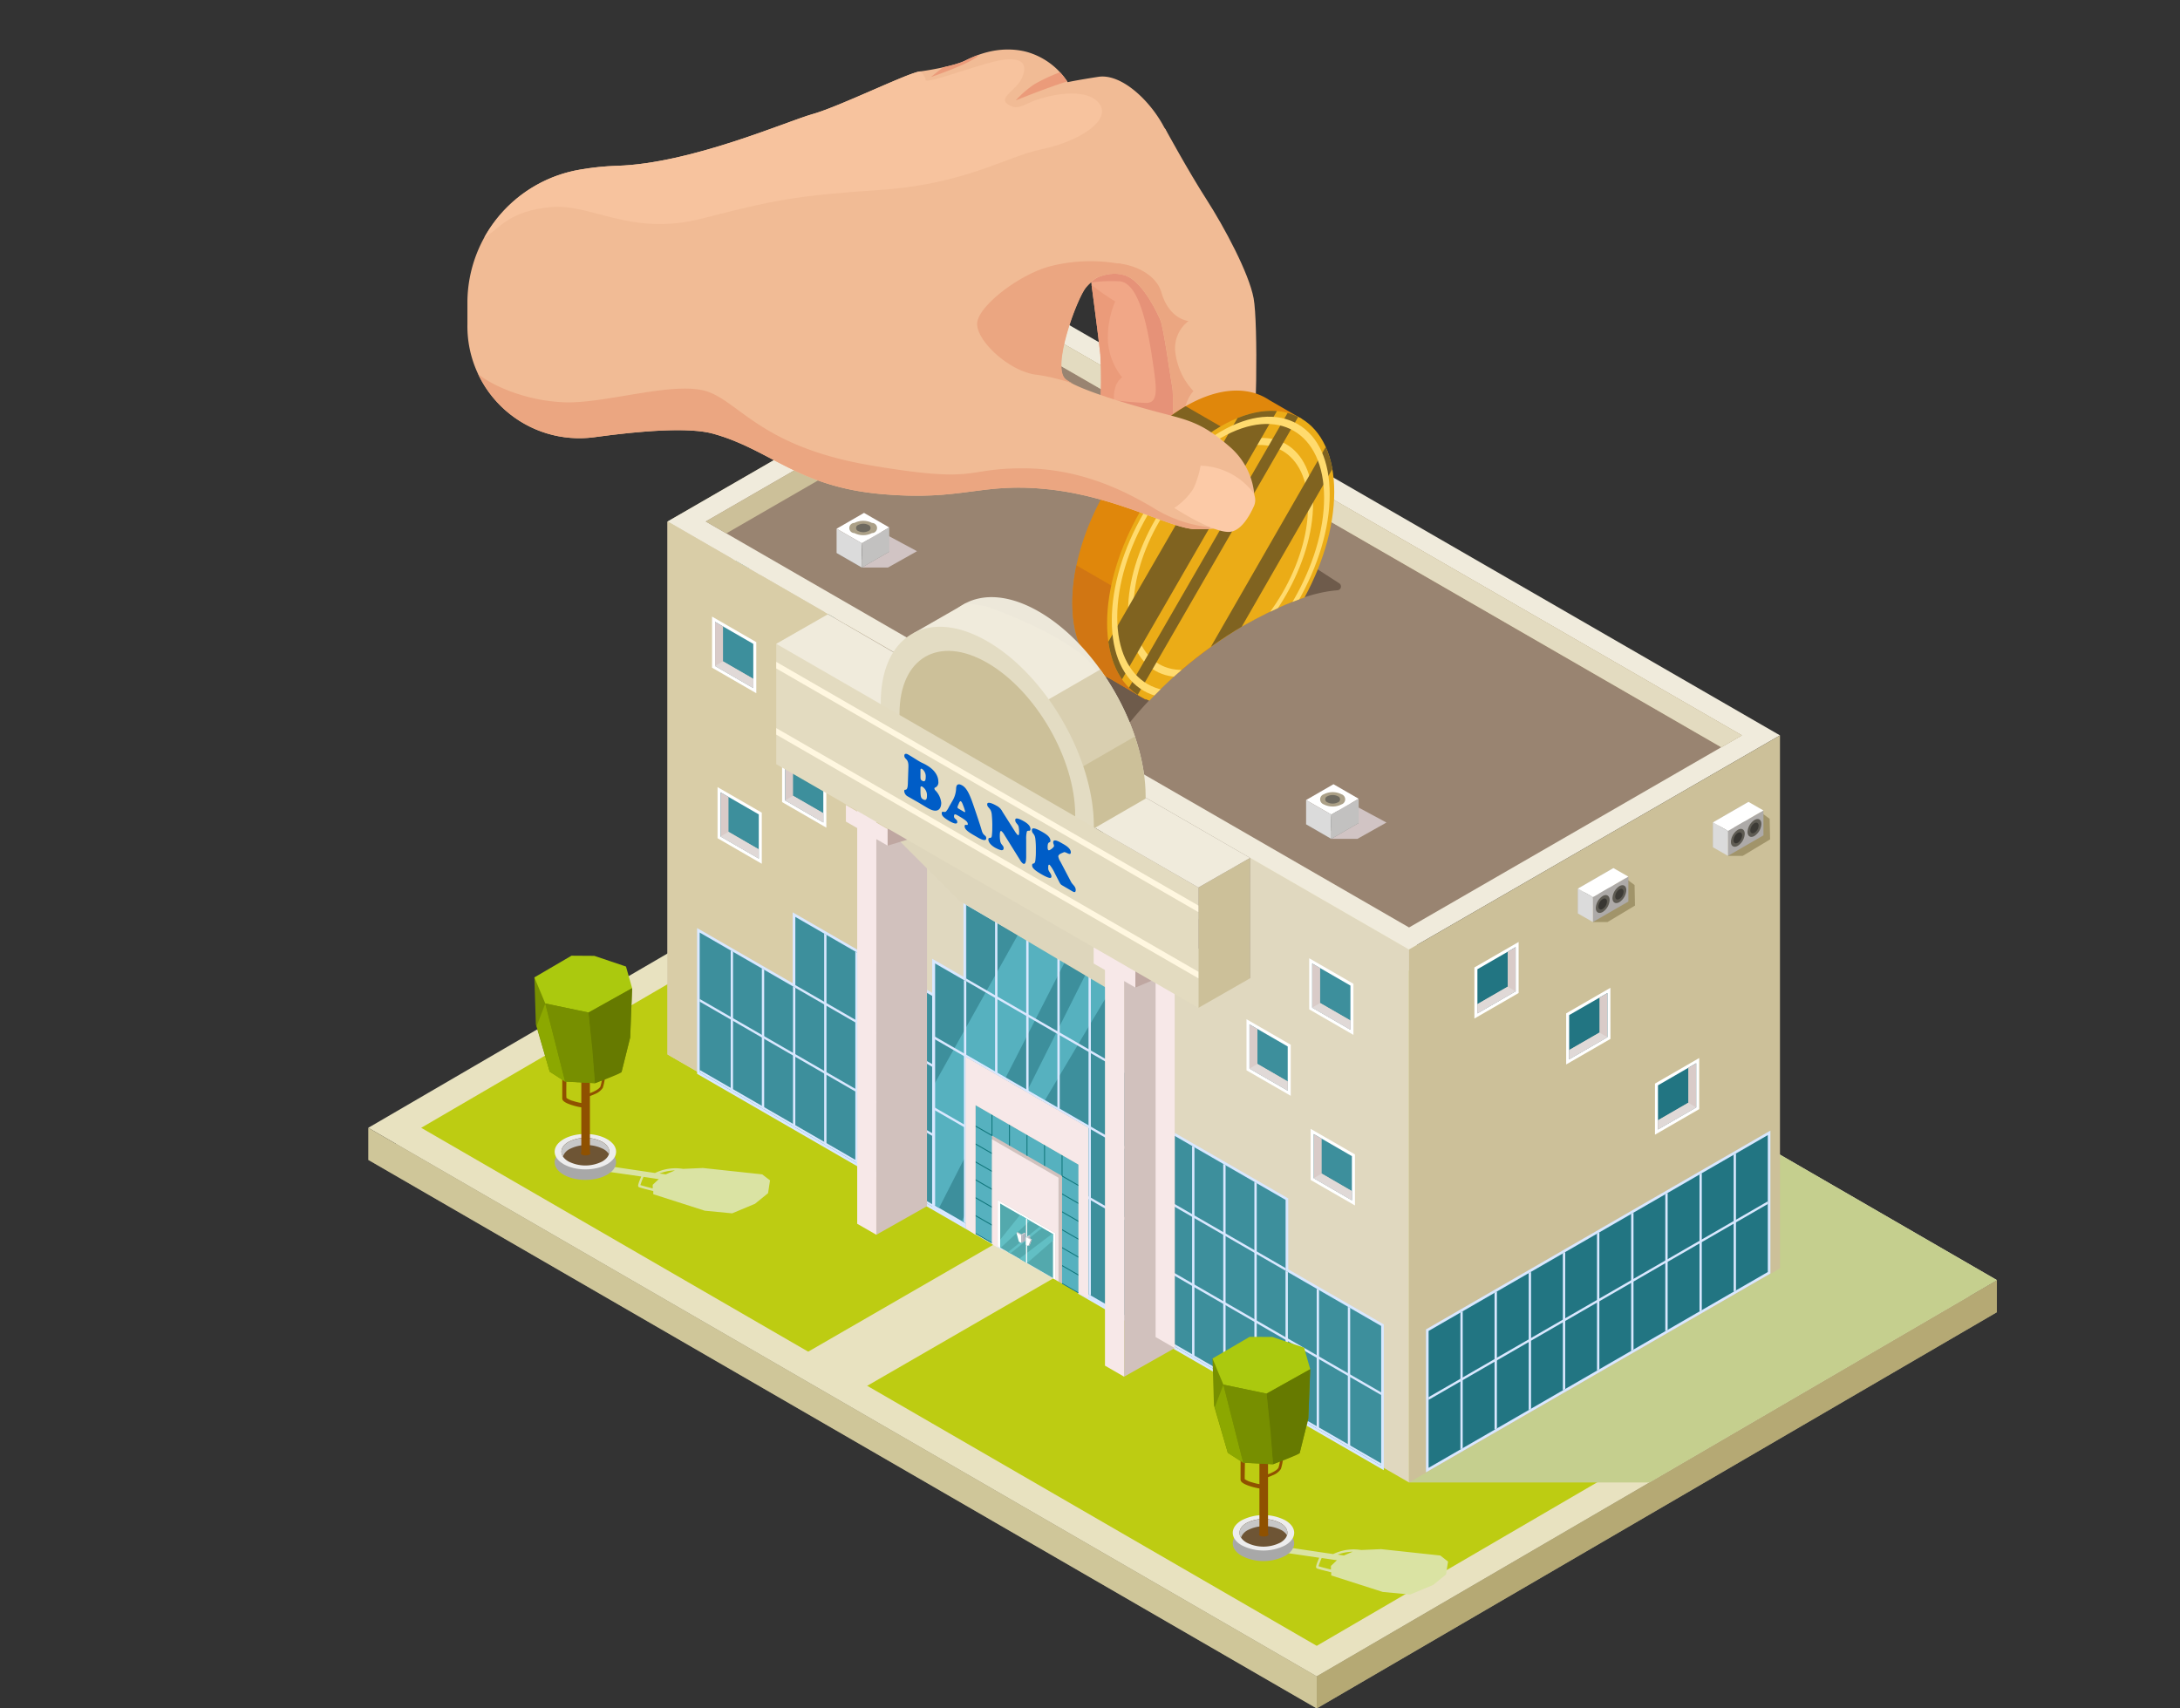 <svg xmlns="http://www.w3.org/2000/svg" xmlns:xlink="http://www.w3.org/1999/xlink" viewBox="0 0 428.34 335.73"><rect x="0" y="0" width="428.34" height="335.73" fill="#333333" stroke="none"/><defs><style>.cls-1{fill:#227582;}.cls-2{fill:#3d8f9c;}.cls-3{fill:none;}.cls-4{fill:#f1a787;}.cls-5{fill:#f1bb95;}.cls-6{fill:#e0870b;}.cls-7{fill:#c4c7c3;}.cls-8{fill:#53a9ad;}.cls-9{isolation:isolate;}.cls-10{fill:#94907a;}.cls-11{fill:#e8e2c0;}.cls-12{fill:#bdcc12;}.cls-13{fill:#cfc699;}.cls-14{fill:#b5a974;}.cls-15{fill:#dae3a3;}.cls-15,.cls-75,.cls-77,.cls-82{mix-blend-mode:multiply;}.cls-16{fill:#a8a8a8;}.cls-17{fill:#ededed;}.cls-18{fill:#6e5535;}.cls-19{fill:#c7c7c7;}.cls-20{fill:#8f5100;}.cls-21{fill:#778f00;}.cls-22{fill:#abc90e;}.cls-23{fill:#667a00;}.cls-24{fill:#8ca800;}.cls-25{fill:#ccc099;}.cls-26{fill:#d9e8ff;}.cls-27{clip-path:url(#clip-path);}.cls-28{fill:#3b6097;}.cls-29{fill:#fff;}.cls-30{fill:#d9cbc8;}.cls-31{fill:#e0d9d7;}.cls-32{fill:#e0d8bf;}.cls-33{fill:#f0ebdc;}.cls-34{fill:#998471;}.cls-35{clip-path:url(#clip-path-2);}.cls-36{fill:#d9cda7;}.cls-37{clip-path:url(#clip-path-3);}.cls-38{clip-path:url(#clip-path-4);}.cls-39{clip-path:url(#clip-path-5);}.cls-40{fill:#56b1bf;}.cls-41{clip-path:url(#clip-path-6);}.cls-42{fill:#e3dbc0;}.cls-43{fill:#6e5b4b;}.cls-44{clip-path:url(#clip-path-7);}.cls-45{fill:#eb9b7a;}.cls-46{fill:#e69278;}.cls-47{clip-path:url(#clip-path-8);}.cls-48{fill:#e89a78;}.cls-49{clip-path:url(#clip-path-9);}.cls-50{fill:#eba681;}.cls-51{clip-path:url(#clip-path-10);}.cls-52{clip-path:url(#clip-path-11);}.cls-53,.cls-59{fill:#806320;}.cls-53,.cls-58{mix-blend-mode:screen;}.cls-54{fill:#d17613;}.cls-55{fill:#ebac17;}.cls-56{fill:#ffdb6e;}.cls-57{clip-path:url(#clip-path-12);}.cls-60{fill:#fccaa7;}.cls-61{clip-path:url(#clip-path-13);}.cls-62{clip-path:url(#clip-path-14);}.cls-63{clip-path:url(#clip-path-15);}.cls-64{fill:#f7c39e;}.cls-65{fill:#ede8da;}.cls-66{fill:#736c6c;}.cls-67{fill:#9f9595;}.cls-68{fill:#b3adad;}.cls-69{fill:#c2b6b6;}.cls-70{fill:#d1c1bd;}.cls-71{fill:#f7e8e8;}.cls-72{clip-path:url(#clip-path-16);}.cls-73{fill:#d9cfb0;}.cls-74{fill:#e3dcc3;}.cls-75{fill:#ded6bc;}.cls-76{clip-path:url(#clip-path-17);}.cls-77{fill:#c5cf8e;}.cls-78{fill:#bfa7a1;}.cls-79{fill:#005dc7;}.cls-80{fill:#fff7e0;}.cls-81{clip-path:url(#clip-path-18);}.cls-82{fill:#d1c4c4;}.cls-83{fill:#8a8680;}.cls-84{fill:#524f48;}.cls-85{fill:#312f2b;}.cls-86{fill:#aba087;}.cls-87{fill:#6e6a60;}.cls-88{fill:#dbdbdb;}.cls-89{fill:#c2c1c0;}.cls-90{fill:#a1946a;}.cls-91{fill:#bab5ad;}.cls-92{fill:#827d72;}.cls-93{fill:#5c5851;}.cls-94{fill:#615d55;}.cls-95{fill:#adaaa8;}.cls-96{fill:#5e5b53;}.cls-97{fill:#383632;}.cls-98{fill:#3d3b36;}.cls-99{clip-path:url(#clip-path-19);}.cls-100{clip-path:url(#clip-path-20);}.cls-101{fill:#0f757a;}.cls-102{clip-path:url(#clip-path-21);}.cls-103{fill:#62bfc4;}.cls-104{fill:#d0d1d4;}.cls-105{fill:#b0b3bd;}</style><clipPath id="clip-path"><polygon class="cls-1" points="201.68 165.86 135.02 204.34 135.02 177.44 201.68 138.96 201.68 165.86"/></clipPath><clipPath id="clip-path-2"><polygon class="cls-3" points="276.86 291.33 131.18 207.23 131.18 102.48 276.86 186.59 276.86 291.33"/></clipPath><clipPath id="clip-path-3"><polygon class="cls-2" points="156.26 180.18 156.26 194.1 137.48 183.26 137.48 210.72 156.26 221.56 169.06 228.96 196.54 244.82 196.54 203.43 156.26 180.18"/></clipPath><clipPath id="clip-path-4"><polygon class="cls-2" points="252.61 235.8 252.61 249.73 271.38 260.57 271.38 288.03 252.61 277.19 239.81 269.8 212.33 253.94 212.33 212.55 252.61 235.8"/></clipPath><clipPath id="clip-path-5"><polygon class="cls-2" points="219.75 210.13 219.75 179.19 189.82 161.91 189.82 192.85 183.67 189.3 183.67 236.89 225.91 261.27 225.91 213.69 219.75 210.13"/></clipPath><clipPath id="clip-path-6"><polygon class="cls-3" points="219.75 210.13 219.75 179.19 189.82 161.91 189.82 192.85 183.67 189.3 183.67 236.89 225.91 261.27 225.91 213.69 219.75 210.13"/></clipPath><clipPath id="clip-path-7"><path class="cls-4" d="M214.2,53.93s1.57,11.66,2,15.75a88.61,88.61,0,0,1-.08,11.11s1.9,6.36,7.88,6.86,8.58-2.7,9.08-7.79S231,55.32,228,52.13s-9.87-4.69-9.87-4.69Z"/></clipPath><clipPath id="clip-path-8"><path class="cls-5" d="M228.16,24.6l.82.75s4.47,8.22,8.06,13.81,8.38,14.57,9.28,19.46.6,27.53-.5,31.62-10.17,8.88-13.17,5.29-1.89-17.16-2.29-19.26-1.7-11.87-2.4-13.46-3.19-6.79-6.18-8.38-7.24.13-8.13,1.53-5.14-14.2-1.75-21.69S228.16,24.6,228.16,24.6Z"/></clipPath><clipPath id="clip-path-9"><path class="cls-3" d="M228.16,24.6l.82.75s4.47,8.22,8.06,13.81,8.38,14.57,9.28,19.46.6,27.53-.5,31.62-10.17,8.88-13.17,5.29-1.89-17.16-2.29-19.26-1.7-11.87-2.4-13.46-3.19-6.79-6.18-8.38-7.24.13-8.13,1.53-5.14-14.2-1.75-21.69S228.16,24.6,228.16,24.6Z"/></clipPath><clipPath id="clip-path-10"><path class="cls-3" d="M238.79,62.67c-25.9,1.63-39.21,29.64-34.07,52.05,2.58,11.29,4,16,9.1,17.74,0,0-.8,2.76,1.56,1.4-1.13,1.22.59.88-.49,2.17-.78.94-1.56,1.91-2.32,2.87a1.57,1.57,0,0,0,.45,2.32l6.2,3.58a.56.56,0,0,0,.7-.14c.7-.89,1.41-1.77,2.13-2.63a82.49,82.49,0,0,1,22.15-19c6.45-3.64,13.07-6.6,18.69-7a.75.75,0,0,0,.35-1.37l-3.86-2.53,2.12,1.39,4.06.2c3.53-5.11,6.43-10.39,7.08-14.19C274.27,90,264.7,61,238.79,62.67Zm-11.58,60.94.09-.08Zm-3.93,3.51,0,0Zm15.07-11.48-.21.12Zm-1.42.86-.23.14Zm-1.46.93-.11.07Zm-1.33.89-.11.08Zm-1.36,1-.18.13Zm-1.42,1-.12.09Zm-2.7,2.1-.1.08Zm13.36-8.8c-.8.41-1.6.84-2.41,1.3.81-.46,1.61-.89,2.41-1.3l1.61-.79Zm12.25-4.22a4.51,4.51,0,0,1,.95.22A4.51,4.51,0,0,0,254.27,109.39Z"/></clipPath><clipPath id="clip-path-11"><path class="cls-6" d="M255.85,82.35l-6.5-3.76c-4.08-2.71-9.89-2.51-16.34,1.21-12.32,7.12-22.31,24.42-22.31,38.65,0,7.53,2.79,12.68,7.24,14.82l7.15,4.2,1.76-3.57a23.7,23.7,0,0,0,6.16-2.56c12.33-7.12,22.32-24.42,22.32-38.65a21.28,21.28,0,0,0-1.8-9.12Z"/></clipPath><clipPath id="clip-path-12"><path class="cls-3" d="M262.16,96.66c0,14.24-10,31.54-22.31,38.66s-22.32,1.34-22.32-12.89,10-31.53,22.32-38.65S262.16,82.43,262.16,96.66Z"/></clipPath><clipPath id="clip-path-13"><path class="cls-3" d="M246.45,97.15a14.07,14.07,0,0,0-5.09-9.58c-5-4.34-7.78-5-13-6.36s-15.93-4.41-18.93-6.58,2.1-15.86,3.89-18.11,8.43-6,8.43-6,9.87-19.75,7.18-25.14-8.5-11-13.14-10.28-6,1.05-6,1.05a14.11,14.11,0,0,0-8.23-6c-5.54-1.35-10.18.9-12,1.8s-6.44,1.79-8.83,2.09S165,20.91,159.73,22.4s-23.95,9.73-38.46,10.18a66.28,66.28,0,0,0-17.61,3.3A16.84,16.84,0,0,0,91.93,51.73l-.46,38.72s37.43-8.34,48.65-5.2,16.46,10.33,32.78,11.82,19.6-2.39,33.22-.89S230.21,104,235,104,246.07,103.81,246.45,97.15Z"/></clipPath><clipPath id="clip-path-14"><path class="cls-3" d="M91.79,63.8a22,22,0,0,0,25,22.11c9.27-1.27,18.64-2,23.36-.66,11.23,3.14,16.46,10.33,32.78,11.82s19.6-2.39,33.22-.89S230.21,104,235,104s11.07-.15,11.45-6.81A12.79,12.79,0,0,0,244.91,92a5.12,5.12,0,0,0,.91-1.76c1.1-4.09,1.4-26.74.5-31.62S240.63,44.75,237,39.16,229,25.35,229,25.35c-2.69-5.39-8.5-11-13.14-10.28s-6,1.05-6,1.05a14.11,14.11,0,0,0-8.23-6c-5.54-1.35-10.18.9-12,1.8s-6.44,1.79-8.83,2.09S165,20.91,159.73,22.4s-23.95,9.73-38.46,10.18a52.76,52.76,0,0,0-7.35.76A26.57,26.57,0,0,0,91.84,59.22Zm121.58-7.28a13.14,13.14,0,0,1,2.16-2,7.33,7.33,0,0,1,6.25-.14c3,1.59,5.49,6.78,6.18,8.38s2,11.37,2.4,13.46c.14.74.1,2.87.11,5.48l-2.06-.54c-5.16-1.35-15.93-4.41-18.93-6.58S211.58,58.77,213.37,56.52Z"/></clipPath><clipPath id="clip-path-15"><path class="cls-3" d="M246.45,97.15a14.07,14.07,0,0,0-5.09-9.58c-5-4.34-7.78-5-13-6.36s-15.93-4.41-18.93-6.58,2.1-15.86,3.89-18.11,8.43-6,8.43-6,9.87-19.75,7.18-25.14-8.5-11-13.14-10.28-6,1.05-6,1.05a14.11,14.11,0,0,0-8.23-6c-5.54-1.35-10.18.9-12,1.8s-6.44,1.79-8.83,2.09S165,20.91,159.73,22.4s-23.95,9.73-38.46,10.18a52.76,52.76,0,0,0-7.35.76A26.57,26.57,0,0,0,91.84,59.22l0,4.58a22,22,0,0,0,25,22.11c9.27-1.27,18.64-2,23.36-.66,11.23,3.14,16.46,10.33,32.78,11.82s19.6-2.39,33.22-.89S230.21,104,235,104,246.07,103.81,246.45,97.15Z"/></clipPath><clipPath id="clip-path-16"><path class="cls-3" d="M204.15,120.2c-6-3.46-11.41-3.65-15.23-1.18l-9.43,5.41,4,4.29a25.22,25.22,0,0,0-.25,3.57V145.6a52.8,52.8,0,0,1,9.34,5.63c10.58,7.46,21.46,14.44,32.52,21.15V156.45C225.08,143.13,215.69,126.87,204.15,120.2Z"/></clipPath><clipPath id="clip-path-17"><polygon class="cls-3" points="258.72 329.43 72.36 221.63 206.01 143.76 392.36 251.56 258.72 329.43"/></clipPath><clipPath id="clip-path-18"><polygon class="cls-1" points="347.35 249.97 280.7 288.45 280.7 261.55 347.35 223.06 347.35 249.97"/></clipPath><clipPath id="clip-path-19"><polygon class="cls-7" points="213.84 255.2 189.77 241.31 189.77 207.71 213.84 221.6 213.84 255.2"/></clipPath><clipPath id="clip-path-20"><path class="cls-3" d="M211.91,254.16l-20.24-11.69v-25.3l20.24,11.68Zm-17-9.51,13.77,7.95V231.1l-13.77-7.95Z"/></clipPath><clipPath id="clip-path-21"><polygon class="cls-8" points="206.9 251.16 196.52 245.17 196.52 236.51 206.9 242.5 206.9 251.16"/></clipPath></defs><title>bankaccount</title><g class="cls-9"><g id="Layer_2" data-name="Layer 2"><g id="Ñëîé_3" data-name="Ñëîé 3"><polygon class="cls-10" points="258.72 335.73 72.36 227.93 206.01 150.07 392.36 257.87 258.72 335.73"/><polygon class="cls-11" points="258.72 329.43 72.36 221.63 206.01 143.76 392.36 251.56 258.72 329.43"/><polygon class="cls-12" points="381.97 251.56 258.72 323.43 82.76 221.63 206.01 149.77 381.97 251.56"/><polygon class="cls-13" points="72.36 221.63 72.36 227.93 258.72 335.73 258.72 329.43 72.36 221.63"/><polygon class="cls-14" points="392.36 251.56 392.36 257.87 258.72 335.73 258.72 329.43 392.36 251.56"/><path class="cls-15" d="M149.76,230.78l-11.64-1.25-3.91.17v0a9.24,9.24,0,0,0-5.51.81l-13.52-2-.91,1L126,231.2c-.75,1.75-.64,1.88-.56,2s.14.17,2.92.86l0,.62,10.11,3.24,5.39.52,4.49-1.88,2.56-2.08.39-2.52Zm-17.2-.75-1.76.75-1.22-.17A9.19,9.19,0,0,1,132.56,230Zm-6.73,2.85a15.45,15.45,0,0,1,.61-1.61l3,.45-1.19,1.11,0,.72C127.16,233.26,126.17,233,125.83,232.88Z"/><ellipse class="cls-16" cx="115.02" cy="228.39" rx="6.04" ry="3.48"/><ellipse class="cls-17" cx="115.02" cy="226.32" rx="6.04" ry="3.48"/><path class="cls-18" d="M118.35,224.4c1.83,1.06,1.83,2.78,0,3.84a7.37,7.37,0,0,1-6.66,0c-1.84-1.06-1.84-2.78,0-3.84A7.31,7.31,0,0,1,118.35,224.4Z"/><path class="cls-19" d="M111.91,225.81a7.37,7.37,0,0,1,6.66,0,3,3,0,0,1,1.08,1c.26-.85-.18-1.74-1.3-2.39a7.31,7.31,0,0,0-6.66,0c-1.34.77-1.7,1.9-1.09,2.86A2.67,2.67,0,0,1,111.91,225.81Z"/><path class="cls-20" d="M114.72,217.68a12.63,12.63,0,0,1-2.52-.57c-1.5-.51-1.71-.92-1.72-1.23,0-.55,0-5.22,0-5.42l.82,0c0,1.61-.07,4.69,0,5.3a3.94,3.94,0,0,0,1.35.61,11.21,11.21,0,0,0,2.15.47Z"/><path class="cls-20" d="M115.66,215.47l-.15-.51c.57-.17,2.12-.77,2.46-1.43a10,10,0,0,0,.43-3.16h.53a10.51,10.51,0,0,1-.49,3.41,3.41,3.41,0,0,1-1.61,1.24A7.93,7.93,0,0,1,115.66,215.47Zm-.07-.25-.08-.26Z"/><rect class="cls-20" x="114.22" y="209.83" width="1.69" height="16.79"/><polygon class="cls-21" points="105 192.07 105.29 201.31 106.88 206.75 108.01 210.6 111.04 212.55 116.89 212.86 122.13 210.65 123.83 203.87 124.2 194.18 105 192.07"/><polygon class="cls-22" points="105 192.07 107.14 197.2 115.62 198.97 124.2 194.18 123 189.94 116.78 187.84 112.29 187.81 105 192.07"/><path class="cls-23" d="M115.62,199l.79,7.43.48,6.45s5.15-1.9,5.24-2.21,1.69-6.78,1.69-6.78l.38-9.69Z"/><polygon class="cls-24" points="107.14 197.2 105.45 201.65 108.01 210.6 111.04 212.55 107.14 197.2"/><polygon class="cls-21" points="107.14 197.2 115.62 198.97 116.89 212.86 111.04 212.55 107.14 197.2"/><path class="cls-20" d="M116,226.65c0,.23-.42.41-.94.41s-.93-.18-.93-.41.42-.4.93-.4S116,226.43,116,226.65Z"/><polygon class="cls-25" points="204.06 165.14 131.18 207.22 131.18 102.48 204.06 60.4 204.06 165.14"/><polygon class="cls-26" points="134.51 205.23 134.51 177.14 202.19 138.07 202.19 166.16 134.51 205.23"/><polygon class="cls-1" points="201.68 165.86 135.02 204.34 135.02 177.44 201.68 138.96 201.68 165.86"/><g class="cls-27"><polygon class="cls-26" points="134.56 221.29 135.02 221.03 135.02 125.9 134.56 126.17 134.56 221.29"/><polygon class="cls-26" points="141.28 217.61 141.73 217.35 141.73 122.22 141.27 122.48 141.28 217.61"/><polygon class="cls-26" points="147.99 213.93 148.44 213.66 148.44 118.53 147.99 118.8 147.99 213.93"/><polygon class="cls-26" points="154.7 210.24 155.15 209.98 155.15 114.85 154.7 115.11 154.7 210.24"/><polygon class="cls-26" points="161.41 206.56 161.86 206.29 161.86 111.17 161.41 111.43 161.41 206.56"/><polygon class="cls-26" points="168.12 202.87 168.57 202.61 168.57 107.48 168.12 107.75 168.12 202.87"/><polygon class="cls-26" points="174.83 199.19 175.28 198.93 175.28 103.8 174.83 104.06 174.83 199.19"/><polygon class="cls-26" points="181.54 195.51 182 195.24 181.99 100.11 181.54 100.38 181.54 195.51"/><polygon class="cls-26" points="188.25 191.82 188.71 191.56 188.71 96.43 188.25 96.69 188.25 191.82"/><polygon class="cls-26" points="194.96 188.14 195.42 187.88 195.42 92.75 194.96 93.01 194.96 188.14"/><polygon class="cls-26" points="201.67 184.46 202.13 184.19 202.13 89.06 201.67 89.33 201.67 184.46"/><polygon class="cls-26" points="208.23 148.72 208.23 148.19 125.84 195.75 125.84 196.28 208.23 148.72"/></g><polygon class="cls-28" points="144.55 115.04 152.06 110.71 152.06 102.04 144.55 106.37 144.55 115.04"/><polygon class="cls-28" points="162.65 124.05 170.16 119.71 170.16 111.04 162.65 115.37 162.65 124.05"/><polygon class="cls-28" points="180.06 137.78 187.56 133.44 187.56 124.77 180.06 129.1 180.06 137.78"/><polygon class="cls-29" points="152.72 111.04 152.72 101 144.02 106.02 144.02 116.06 152.72 111.04"/><polygon class="cls-1" points="144.61 115.03 152.12 110.7 152.12 102.02 144.61 106.36 144.61 115.03"/><polygon class="cls-30" points="150.56 109.79 150.56 102.92 152.12 102.02 152.12 110.7 144.61 115.03 144.61 113.23 150.56 109.79"/><polygon class="cls-31" points="152.12 110.7 150.56 109.79 144.61 113.23 144.61 115.03 152.12 110.7"/><polygon class="cls-29" points="170.75 120.06 170.75 110.02 162.06 115.04 162.06 125.07 170.75 120.06"/><polygon class="cls-1" points="162.65 124.05 170.16 119.71 170.16 111.04 162.65 115.38 162.65 124.05"/><polygon class="cls-30" points="168.6 118.81 168.6 111.94 170.16 111.04 170.16 119.71 162.65 124.05 162.65 122.25 168.6 118.81"/><polygon class="cls-31" points="170.16 119.71 168.6 118.81 162.65 122.25 162.65 124.05 170.16 119.71"/><polygon class="cls-29" points="188.19 133.85 188.19 123.81 179.5 128.83 179.5 138.87 188.19 133.85"/><polygon class="cls-1" points="180.09 137.85 187.6 133.51 187.6 124.84 180.09 129.17 180.09 137.85"/><polygon class="cls-30" points="186.04 132.61 186.04 125.74 187.6 124.84 187.6 133.51 180.09 137.85 180.09 136.04 186.04 132.61"/><polygon class="cls-31" points="187.6 133.51 186.04 132.61 180.09 136.04 180.09 137.85 187.6 133.51"/><polygon class="cls-11" points="210.89 248.94 166.52 274.57 154.91 267.87 199.29 242.24 210.89 248.94"/><polygon class="cls-32" points="276.86 291.33 131.18 207.23 131.18 102.48 276.86 186.59 276.86 291.33"/><polygon class="cls-33" points="204.06 60.4 349.74 144.51 276.86 186.59 131.18 102.48 204.06 60.4"/><polygon class="cls-34" points="138.67 102.48 204.06 64.73 342.25 144.51 276.86 182.26 138.67 102.48"/><g class="cls-35"><rect class="cls-36" x="110.6" y="87.05" width="66.22" height="180.54"/></g><polygon class="cls-26" points="136.97 211.02 136.97 182.38 155.75 193.22 155.75 179.29 197.05 203.14 197.05 245.71 136.97 211.02"/><polygon class="cls-2" points="156.26 180.18 156.26 194.1 137.48 183.26 137.48 210.72 156.26 221.56 169.06 228.96 196.54 244.82 196.54 203.43 156.26 180.18"/><g class="cls-37"><polygon class="cls-26" points="144.03 225.05 143.57 224.79 143.58 129.66 144.03 129.92 144.03 225.05"/><polygon class="cls-26" points="150.15 228.58 149.69 228.32 149.7 133.19 150.15 133.46 150.15 228.58"/><polygon class="cls-26" points="156.27 232.12 155.81 231.85 155.82 136.73 156.27 136.99 156.27 232.12"/><polygon class="cls-26" points="162.39 235.65 161.94 235.39 161.94 140.26 162.39 140.52 162.39 235.65"/><polygon class="cls-26" points="168.51 239.18 168.06 238.92 168.06 143.79 168.51 144.06 168.51 239.18"/><polygon class="cls-26" points="174.63 242.72 174.18 242.46 174.18 147.33 174.63 147.59 174.63 242.72"/><polygon class="cls-26" points="120.47 159.49 120.47 158.96 202.85 206.53 202.85 207.05 120.47 159.49"/><polygon class="cls-26" points="120.47 173.44 120.47 172.92 202.85 220.48 202.85 221.01 120.47 173.44"/><polygon class="cls-26" points="119.96 186.72 119.96 186.2 202.34 233.76 202.34 234.28 119.96 186.72"/><polygon class="cls-26" points="119.96 200.67 119.96 200.15 202.34 247.71 202.34 248.24 119.96 200.67"/></g><polygon class="cls-26" points="271.9 288.92 271.9 260.27 253.12 249.44 253.12 235.51 211.81 211.66 211.81 254.23 271.9 288.92"/><polygon class="cls-2" points="252.61 235.8 252.61 249.73 271.38 260.57 271.38 288.03 252.61 277.19 239.81 269.8 212.33 253.94 212.33 212.55 252.61 235.8"/><g class="cls-38"><polygon class="cls-26" points="264.83 294.8 265.29 295.06 265.29 199.93 264.84 199.67 264.83 294.8"/><polygon class="cls-26" points="258.71 291.26 259.17 291.52 259.17 196.4 258.72 196.13 258.71 291.26"/><polygon class="cls-26" points="252.59 287.73 253.05 287.99 253.05 192.86 252.59 192.6 252.59 287.73"/><polygon class="cls-26" points="246.47 284.19 246.93 284.46 246.93 189.33 246.47 189.07 246.47 284.19"/><polygon class="cls-26" points="240.35 280.66 240.81 280.92 240.81 185.79 240.35 185.53 240.35 280.66"/><polygon class="cls-26" points="234.23 277.13 234.69 277.39 234.69 182.26 234.23 182 234.23 277.13"/><polygon class="cls-26" points="288.4 256.44 288.4 255.91 206.01 208.35 206.01 208.88 288.4 256.44"/><polygon class="cls-26" points="288.4 270.39 288.4 269.87 206.01 222.3 206.01 222.83 288.4 270.39"/><polygon class="cls-26" points="288.91 284.26 288.91 283.74 206.52 236.17 206.52 236.7 288.91 284.26"/><polygon class="cls-26" points="288.91 298.21 288.91 297.69 206.52 250.13 206.52 250.65 288.91 298.21"/></g><polygon class="cls-26" points="183.15 237.18 183.16 188.41 189.31 191.97 189.31 161.02 220.26 178.89 220.26 209.84 226.42 213.39 226.42 262.16 183.15 237.18"/><polygon class="cls-2" points="219.75 210.13 219.75 179.19 189.82 161.91 189.82 192.85 183.67 189.3 183.67 236.89 225.91 261.27 225.91 213.69 219.75 210.13"/><g class="cls-39"><polygon class="cls-40" points="215.16 156.63 171.89 233.93 181.36 243.54 224.89 158.4 215.16 156.63"/><polygon class="cls-40" points="224.83 168.5 186.65 244.62 187.82 245.65 228.37 177.41 224.83 168.5"/></g><g class="cls-41"><polygon class="cls-26" points="183.74 247.28 183.28 247.02 183.28 151.89 183.74 152.16 183.74 247.28"/><polygon class="cls-26" points="189.86 250.82 189.4 250.56 189.4 155.43 189.86 155.69 189.86 250.82"/><polygon class="cls-26" points="195.98 254.35 195.52 254.09 195.52 158.96 195.98 159.22 195.98 254.35"/><polygon class="cls-26" points="202.1 257.88 201.64 257.62 201.64 162.49 202.1 162.76 202.1 257.88"/><polygon class="cls-26" points="208.22 261.42 207.76 261.16 207.76 166.03 208.22 166.29 208.22 261.42"/><polygon class="cls-26" points="214.34 264.95 213.88 264.69 213.88 169.56 214.34 169.82 214.34 264.95"/><polygon class="cls-26" points="220.46 268.49 220 268.22 220 173.09 220.46 173.36 220.46 268.49"/><polygon class="cls-26" points="226.58 272.02 226.12 271.76 226.13 176.63 226.58 176.89 226.58 272.02"/><polygon class="cls-26" points="163.74 146.82 163.74 146.29 246.12 193.86 246.12 194.38 163.74 146.82"/><polygon class="cls-26" points="163.74 162.79 163.74 162.26 246.12 209.83 246.12 210.35 163.74 162.79"/><polygon class="cls-26" points="163.74 177.75 163.74 177.23 246.12 224.79 246.12 225.32 163.74 177.75"/><polygon class="cls-26" points="163.74 192.72 163.74 192.19 246.12 239.75 246.12 240.28 163.74 192.72"/><polygon class="cls-26" points="163.74 206.67 163.74 206.14 246.12 253.71 246.12 254.23 163.74 206.67"/></g><polygon class="cls-2" points="149.15 168.71 141.63 164.38 141.63 155.7 149.15 160.04 149.15 168.71"/><polygon class="cls-29" points="153.67 157.62 153.67 147.59 162.36 152.6 162.36 162.64 153.67 157.62"/><polygon class="cls-2" points="161.77 161.62 154.26 157.28 154.26 148.61 161.77 152.94 161.77 161.62"/><polygon class="cls-30" points="155.82 156.38 155.82 149.51 154.26 148.61 154.26 157.28 161.77 161.62 161.77 159.81 155.82 156.38"/><polygon class="cls-31" points="154.26 157.28 155.82 156.38 161.77 159.81 161.77 161.62 154.26 157.28"/><polygon class="cls-2" points="258.09 231.61 265.6 235.95 265.61 227.28 258.09 222.94 258.09 231.61"/><polygon class="cls-25" points="204.06 69.39 338.21 146.84 342.25 144.51 204.06 64.73 138.67 102.48 142.71 104.82 204.06 69.39"/><polygon class="cls-42" points="204.06 64.73 204.06 69.39 338.21 146.84 342.25 144.51 204.06 64.73"/><polygon class="cls-2" points="245.46 210 252.97 214.33 252.97 205.66 245.46 201.33 245.46 210"/><path class="cls-43" d="M256,110a4.92,4.92,0,0,0-3.79-.48,57.37,57.37,0,0,0-12.71,5.38A91.86,91.86,0,0,0,214.81,136c-.79.94-1.57,1.91-2.32,2.87a1.56,1.56,0,0,0,.44,2.32l6.2,3.58a.55.55,0,0,0,.7-.14c.7-.89,1.42-1.77,2.14-2.63a82.45,82.45,0,0,1,22.14-19c6.45-3.64,13.07-6.6,18.69-7a.75.75,0,0,0,.35-1.37Z"/><path class="cls-4" d="M214.2,53.93s1.57,11.66,2,15.75a88.61,88.61,0,0,1-.08,11.11s1.9,6.36,7.88,6.86,8.58-2.7,9.08-7.79S231,55.32,228,52.13s-9.87-4.69-9.87-4.69Z"/><g class="cls-44"><path class="cls-45" d="M219.2,80.88s-1.34-4.72,1.27-6.74a12.74,12.74,0,0,1-2.78-7.07,18.18,18.18,0,0,1,1.43-7.83,48.83,48.83,0,0,1-5.22-3.7C212.22,54,211.29,67.91,212,73.13S219.2,80.88,219.2,80.88Z"/><path class="cls-46" d="M212.66,55.82a28.89,28.89,0,0,1,7.3-.54c3.79.26,5.47,8.76,6.4,14.9s1.35,8.93-1.1,9a68.47,68.47,0,0,1-8.41-.84s3.53,6,8.41,6,8.68,3.79,10-4.46-1.68-16.42-1.68-16.42S227.37,51,225.69,50.91s-6.66-.09-7.92-.09S210.55,49.76,212.66,55.82Z"/></g><path class="cls-5" d="M228.16,24.6l.82.75s4.47,8.22,8.06,13.81,8.38,14.57,9.28,19.46.6,27.53-.5,31.62-10.17,8.88-13.17,5.29-1.89-17.16-2.29-19.26-1.7-11.87-2.4-13.46-3.19-6.79-6.18-8.38-7.24.13-8.13,1.53-5.14-14.2-1.75-21.69S228.16,24.6,228.16,24.6Z"/><g class="cls-47"><path class="cls-48" d="M87.11,25.47s20.65,6.88,35.17,6.43,33.22-8.68,38.46-10.17,18.7-8.08,21.1-8.38,7-1.2,8.83-2.1,6.43-3.14,12-1.79a14.07,14.07,0,0,1,8.23,6s1.34-.3,6-1c3.39-.55,7.38,2.3,10.35,6l-.58.47a13.15,13.15,0,0,0-1.75,1.75,34.56,34.56,0,0,0-4.08,5.89A46.94,46.94,0,0,0,218,35c-.56,1.62-1,3.26-1.64,4.87a22.5,22.5,0,0,1-1.74,3c-1.2,1.42-2.5,2.76-3.79,4.11a9.69,9.69,0,0,0-2.66,6.43,9.14,9.14,0,0,0,2.66,6.43,7.15,7.15,0,0,0,1.21,1c-1.85,4.9-3.52,11.63-1.5,13.09,3,2.17,13.77,5.24,18.93,6.59s7.94,2,13,6.36a14.07,14.07,0,0,1,5.09,9.58c-.38,6.65-6.66,6.8-11.45,6.8S220.74,97,207.13,95.5s-16.91,2.4-33.22.9-21.55-8.68-32.78-11.82-54.62-9.13-54.62-9.13Z"/></g><g class="cls-49"><path class="cls-50" d="M232.25,85.39s-.33-5.72,2.25-8.53A13.41,13.41,0,0,1,231,69.68a6.71,6.71,0,0,1,2.54-6.6s-3.78-.25-5.35-5.64S217.32,50.26,215,53s-4.38,3.93-5.95,8.87,2.58,12.24,4.49,13.58S230,84.83,232.25,85.39Z"/></g><g class="cls-51"><path class="cls-6" d="M255.85,82.35l-6.5-3.76c-4.08-2.71-9.89-2.51-16.34,1.21-12.32,7.12-22.31,24.42-22.31,38.65,0,7.53,2.79,12.68,7.24,14.82l7.15,4.2,1.76-3.57a23.7,23.7,0,0,0,6.16-2.56c12.33-7.12,22.32-24.42,22.32-38.65a21.28,21.28,0,0,0-1.8-9.12Z"/><g class="cls-52"><path class="cls-53" d="M305.43,121.65l-142.07-82-.78.92c-1.86,2.15-3.82,4.21-5.84,6.21L300.23,129.6Q302.75,125.57,305.43,121.65Z"/><path class="cls-54" d="M428.34,236.29,19.06,0c-.74.89-1.49,1.78-2.25,2.66C11.46,8.86,5.82,14.79,0,20.56L413.34,259.19Q420.62,247.6,428.34,236.29Z"/></g><path class="cls-55" d="M262.16,96.66c0,14.24-10,31.54-22.31,38.66s-22.32,1.34-22.32-12.89,10-31.53,22.32-38.65S262.16,82.43,262.16,96.66Z"/><path class="cls-56" d="M239.85,130.55c-10,5.8-18.2,1.08-18.2-10.5s8.17-25.72,18.2-31.51S258,87.46,258,99,249.88,124.76,239.85,130.55Zm0-40.78c-9.45,5.46-17.13,18.76-17.13,29.66s7.68,15.34,17.13,9.89S257,110.56,257,99.66,249.29,84.32,239.85,89.77Z"/><g class="cls-57"><g class="cls-58"><rect class="cls-59" x="224.34" y="46.4" width="6.02" height="138.3" transform="translate(88.23 -98.19) rotate(30)"/><rect class="cls-59" x="232.18" y="43.78" width="2.19" height="147.45" transform="translate(90 -100.89) rotate(30)"/><rect class="cls-59" x="238.18" y="41.9" width="3.28" height="166.08" transform="matrix(0.87, 0.5, -0.5, 0.87, 94.6, -103.17)"/></g></g><path class="cls-56" d="M239.85,134.25c-5.72,3.3-11.09,3.83-15.13,1.5s-6.27-7.25-6.27-13.85,2.23-14.09,6.27-21.09,9.41-12.67,15.13-16S250.93,81,255,83.35s6.27,7.25,6.27,13.85S259,111.28,255,118.28,245.56,131,239.85,134.25Zm0-48.17c-11.21,6.47-20.33,22.26-20.33,35.2s9.12,18.21,20.33,11.74,20.32-22.27,20.32-35.21S251.05,79.61,239.85,86.08Z"/></g><path class="cls-5" d="M246.45,97.15a14.07,14.07,0,0,0-5.09-9.58c-5-4.34-7.78-5-13-6.36s-15.93-4.41-18.93-6.58,2.1-15.86,3.89-18.11,8.43-6,8.43-6,9.87-19.75,7.18-25.14-8.5-11-13.14-10.28-6,1.05-6,1.05a14.11,14.11,0,0,0-8.23-6c-5.54-1.35-10.18.9-12,1.8s-6.44,1.79-8.83,2.09S165,20.91,159.73,22.4s-23.95,9.73-38.46,10.18a52.76,52.76,0,0,0-7.35.76A26.57,26.57,0,0,0,91.84,59.22l0,4.58a22,22,0,0,0,25,22.11c9.27-1.27,18.64-2,23.36-.66,11.23,3.14,16.46,10.33,32.78,11.82s19.6-2.39,33.22-.89S230.21,104,235,104,246.07,103.81,246.45,97.15Z"/><path class="cls-60" d="M235.9,91.51a17.94,17.94,0,0,1-1.46,4.6,13.32,13.32,0,0,1-3.7,3.71s7.18,4.71,10.66,4.71c2.37,0,4.11-3.11,5-5.11a2.86,2.86,0,0,0-.46-3A13.55,13.55,0,0,0,235.9,91.51Z"/><g class="cls-61"><path class="cls-45" d="M210.28,13.53a33.88,33.88,0,0,0-7,3,19.49,19.49,0,0,0-3.7,3.2s9.85-4,12.2-4.21S210.28,13.53,210.28,13.53Z"/><path class="cls-45" d="M186.29,12.43l-3.37,2.7s7.07-2.36,9.09-4S186.29,12.43,186.29,12.43Z"/></g><g class="cls-62"><path class="cls-50" d="M215.86,77.18s-6.84-2.87-12.24-3.54S191.77,66.88,192,63.5s8.33-9.68,14.63-11.25a32.15,32.15,0,0,1,13.88-.31C223.43,52.39,215.86,77.18,215.86,77.18Z"/></g><g class="cls-63"><path class="cls-50" d="M237.81,103.62a25.81,25.81,0,0,1-11.23-3.84c-6.22-3.7-14.88-7.86-26.14-7.75s-8.22,3-29.27-.56-25.56-12-31.86-14.41-20,2.25-28.26,2-15.65-3.83-17.9-6.3-8.78,11.37,9.8,34,73.28,31.74,84.77,31.74S237.81,103.62,237.81,103.62Z"/><path class="cls-64" d="M202.24,20.2c3.27-1.52,11.14-3.26,13.73.12s-4.16,7.54-11.25,9-15,6.87-31.75,8-20.94,2-35,5.62-21.73-3-29.72-2.25-9.91,3.94-12.84,5.86-3.37-17,16-22S174.1,13.11,177.25,13s4.5,1.69,4.61,2.7,11.65-3.6,15.6-4,4.33,1.41,3.32,3.66-4.51,3.77-2.93,5S200.55,21,202.24,20.2Z"/></g><path class="cls-65" d="M192.56,151.23c10.58,7.46,21.46,14.44,32.52,21.15V156.45c0-13.32-9.39-29.58-20.93-36.25s-20.93-1.24-20.93,12.09V145.6A52.8,52.8,0,0,1,192.56,151.23Z"/><path class="cls-66" d="M192.56,151.23c9.4,6.63,19.05,12.89,28.85,18.91V154.33c0-11-7.73-24.39-17.26-29.89h0c-9.53-5.5-17.26-1-17.26,10v13.07C188.85,148.63,190.72,149.94,192.56,151.23Z"/><polygon class="cls-67" points="245.62 192.25 162.67 144.36 162.67 120.71 245.62 168.6 245.62 192.25"/><path d="M195.91,150.23c-.08,0-.15.05-.15.17a.54.54,0,0,0,.17.31,3.23,3.23,0,0,1,.92,2c0,.95-.55,1.79-2.2.84-.28-.16-.53-.32-.78-.48l-.74-.45-.85-.47c-.28-.14-.56-.29-.85-.46a1.07,1.07,0,0,1-.54-.81c0-.59.54.32.59-1.23l.09-2.68c.05-1.4-.66-1.15-.66-1.81,0-.36.34-.33.59-.18s.61.36.91.55.61.39.91.56a6.45,6.45,0,0,0,.58.3l.57.3a3.16,3.16,0,0,1,1.89,2.64A.92.92,0,0,1,195.91,150.23Zm-2.39-1.8c0,.37,0,.54.24.69.49.28.61-.05.61-.57a1.49,1.49,0,0,0-.58-1.29c-.3-.17-.27.13-.27.41Zm0,2.32c0,1.1.16,1.21.41,1.36.47.27.63,0,.63-.5a1.6,1.6,0,0,0-.72-1.5c-.25-.15-.31,0-.32.16Z"/><path d="M198.64,152.37a4.18,4.18,0,0,0,.6-1.9c0-.65.26-1,1-.57a4.77,4.77,0,0,1,1.48,2.33c.14.35,1.38,4,1.68,4.91s.71.7.71,1.24c0,.69-1.16,0-1.57-.24-1.18-.68-1.88-1.1-1.88-1.69s.5,0,.5-.32-.21-.59-1.53-1.35c-.43-.25-.68-.37-.68.09s.53.43.53.92-.89.07-1.22-.12c-1.17-.68-1.28-1-1.28-1.3,0-.45.44-.06.68-.26a3,3,0,0,0,.48-.74Zm1.73,1.68c.08,0,.33.2.33.06a5.72,5.72,0,0,0-.31-.94c-.07-.19-.21-.63-.39-.73s-.34.37-.37.46a2.17,2.17,0,0,0-.17.49c0,.16.2.25.29.3Z"/><path d="M208.61,157.19a3.05,3.05,0,0,0,.51.66c.21.12.21-.27.21-.43a4,4,0,0,0-.07-.9c-.11-.47-.55-.58-.55-1.09s.84-.09,1.18.11,1.26.67,1.26,1.33-.44.09-.58.44a4.79,4.79,0,0,0-.1,1.23V161c0,.43.05,1.76-.5,1.44a1.35,1.35,0,0,1-.43-.48L207,157.86a2,2,0,0,0-.5-.64c-.25-.15-.26.46-.26.66a5.52,5.52,0,0,0,.06.9c.12.68.56.7.56,1.16,0,.64-.85.21-1.24,0s-1.22-.76-1.22-1.38.48,0,.56-.58a10.35,10.35,0,0,0,.07-1.39,17,17,0,0,0-.09-2.11c-.13-1-.72-1-.72-1.56s1.11,0,1.48.21a2.14,2.14,0,0,1,1,1Z"/><path d="M215.06,164a6.6,6.6,0,0,0-.81-1.35c-.22-.13-.25.1-.25.38v.19c0,.46.52.8.52,1.26,0,.3-.19.48-1.64-.36-1.29-.74-1.46-1.09-1.46-1.42,0-.49.41,0,.51-.73a10.72,10.72,0,0,0,.08-1.63,13.6,13.6,0,0,0-.08-1.89c-.1-.88-.54-.78-.54-1.36,0-.15-.07-.72,1.72.32.39.22,1.24.7,1.24,1.36,0,.5-.45-.07-.45,1.05,0,.13,0,.41.16.49s.87-.47.87-.69-.13-.37-.13-.58c0-.7,1.08,0,1.47.19s1.35.73,1.35,1.4-.85-.18-1.14,0-.86.27-.86.67a2.2,2.2,0,0,0,.33.85l1.71,3.25c.25.47.75.72.75,1.3s-.42.28-.74.09l-1.4-.8c-.32-.19-.32-.22-.65-.87Z"/><polygon class="cls-68" points="245.61 173.42 162.67 125.54 162.67 124.25 245.61 172.14 245.61 173.42"/><polygon class="cls-68" points="245.61 186.43 162.67 138.55 162.67 137.26 245.61 185.15 245.61 186.43"/><polygon class="cls-69" points="184.59 160.07 176.4 155.34 176.4 152.09 184.59 156.82 184.59 160.07"/><polygon class="cls-69" points="233.24 188.26 225.04 183.53 225.04 180.27 233.24 185 233.24 188.26"/><polygon class="cls-70" points="172.19 242.65 182.14 237.03 182.14 159.28 172.19 164.9 172.19 242.65"/><polygon class="cls-71" points="174.41 162.93 172.19 161.65 172.19 160.66 168.43 158.5 168.43 159.48 166.21 158.2 166.21 161.45 168.43 162.73 168.43 240.49 172.19 242.65 172.19 164.9 174.41 166.18 174.41 162.93"/><polygon class="cls-33" points="245.62 168.6 224.98 156.69 214.86 162.54 235.47 174.41 245.62 168.6"/><polygon class="cls-25" points="235.47 174.41 235.47 198.06 245.62 192.25 245.62 168.6 235.47 174.41"/><polygon class="cls-29" points="139.91 131.21 139.91 121.17 148.6 126.19 148.6 136.23 139.91 131.21"/><polygon class="cls-2" points="148.01 135.21 140.5 130.87 140.5 122.2 148.01 126.53 148.01 135.21"/><polygon class="cls-30" points="142.06 129.97 142.06 123.1 140.5 122.2 140.5 130.87 148.01 135.21 148.01 133.4 142.06 129.97"/><polygon class="cls-31" points="140.5 130.87 142.06 129.97 148.01 133.4 148.01 135.21 140.5 130.87"/><polygon class="cls-29" points="257.24 198.35 257.24 188.31 265.93 193.33 265.93 203.37 257.24 198.35"/><polygon class="cls-2" points="265.34 202.35 257.83 198.01 257.83 189.34 265.34 193.68 265.34 202.35"/><polygon class="cls-30" points="259.39 197.11 259.39 190.24 257.83 189.34 257.83 198.01 265.34 202.35 265.34 200.54 259.39 197.11"/><polygon class="cls-31" points="257.83 198.01 259.39 197.11 265.34 200.54 265.34 202.35 257.83 198.01"/><polygon class="cls-29" points="244.92 210.33 244.92 200.29 253.61 205.31 253.61 215.34 244.92 210.33"/><polygon class="cls-2" points="253.02 214.32 245.51 209.99 245.51 201.31 253.02 205.65 253.02 214.32"/><polygon class="cls-30" points="247.07 209.08 247.07 202.21 245.51 201.31 245.51 209.99 253.02 214.32 253.02 212.52 247.07 209.08"/><polygon class="cls-31" points="245.51 209.99 247.07 209.08 253.02 212.52 253.02 214.32 245.51 209.99"/><polygon class="cls-33" points="152.52 126.52 162.67 120.71 177.22 129.16 173.61 142.69 162.31 136.59 152.52 126.52"/><path class="cls-33" d="M212.43,128.5c-7.22-5.51-18.79-9.39-18.79-9.39l-3.9-.56-10.25,5.88,35.37,38.11,10.19-5.95S219.66,134,212.43,128.5Z"/><g class="cls-72"><polygon class="cls-25" points="248.8 143.25 194.07 174.85 194.07 157.77 248.8 126.17 248.8 143.25"/><polygon class="cls-73" points="244.2 132.48 189.47 164.08 189.47 147 244.2 115.4 244.2 132.48"/></g><path class="cls-74" d="M182.41,157.05c10.58,7.45,21.46,14.44,32.51,21.15V162.26c0-13.32-9.39-29.58-20.93-36.24s-20.93-1.24-20.93,12.08v13.31A52.85,52.85,0,0,1,182.41,157.05Z"/><path class="cls-25" d="M182.41,157.05c9.4,6.62,19.05,12.88,28.85,18.91V160.15c0-11-7.73-24.39-17.26-29.89h0c-9.53-5.51-17.26-1-17.26,10v13.07C178.7,154.44,180.57,155.75,182.41,157.05Z"/><polygon class="cls-75" points="174.41 162.93 188.48 177 218.94 195.06 222.03 184.15 174.41 162.93"/><polygon class="cls-70" points="220.87 270.54 230.82 264.92 230.82 187.17 220.87 192.79 220.87 270.54"/><polygon class="cls-71" points="223.09 190.82 220.87 189.54 220.87 188.55 217.11 186.38 217.11 187.37 214.89 186.09 214.89 189.34 217.11 190.62 217.11 268.37 220.87 270.54 220.87 192.79 223.09 194.07 223.09 190.82"/><g class="cls-76"><polygon class="cls-77" points="276.86 291.33 338.85 291.33 415.13 245.06 301.9 180.02 276.86 291.33"/></g><polygon class="cls-71" points="233.04 185.2 230.82 183.92 230.82 182.93 227.06 180.77 227.06 181.75 224.85 180.47 224.85 183.72 227.06 185 227.06 262.75 230.82 264.92 230.82 187.17 233.04 188.45 233.04 185.2"/><polygon class="cls-78" points="174.41 166.18 183.53 163.42 180.67 160.37 174.41 162.93 174.41 166.18"/><polygon class="cls-78" points="223.09 194.07 230.09 191.11 227.87 187.91 223.09 190.82 223.09 194.07"/><polygon class="cls-42" points="235.47 198.06 152.52 150.17 152.52 126.52 235.47 174.41 235.47 198.06"/><path class="cls-79" d="M183.78,154.76c-.09,0-.18.06-.18.21a.63.63,0,0,0,.21.38,4,4,0,0,1,1.13,2.42c0,1.17-.67,2.21-2.69,1-.35-.2-.66-.39-1-.59s-.6-.37-.92-.55-.69-.39-1-.57l-1-.57a1.31,1.31,0,0,1-.66-1c0-.72.65.39.71-1.5l.11-3.28c.06-1.72-.8-1.42-.8-2.22,0-.44.41-.41.72-.23s.75.45,1.12.68.74.47,1.12.69.47.25.7.36.47.23.7.37c1.84,1.06,2.32,2.34,2.32,3.24A1.11,1.11,0,0,1,183.78,154.76Zm-2.92-2.2c0,.45,0,.66.29.84.6.35.74-.06.74-.7a1.81,1.81,0,0,0-.7-1.58c-.37-.21-.33.16-.33.5Zm0,2.83c0,1.35.19,1.5.5,1.68.57.33.77,0,.77-.61a2,2,0,0,0-.88-1.85c-.31-.18-.38,0-.39.2Z"/><path class="cls-79" d="M187.14,157.38a5.16,5.16,0,0,0,.72-2.32c0-.8.32-1.22,1.22-.7s1.43,1.85,1.82,2.85c.17.43,1.69,4.87,2,6s.88.85.88,1.51c0,.85-1.43,0-1.93-.3-1.44-.83-2.31-1.34-2.31-2.06,0-.56.62,0,.62-.4s-.25-.72-1.87-1.65c-.53-.3-.84-.46-.84.11s.64.52.64,1.13-1.08.08-1.48-.16c-1.44-.83-1.57-1.21-1.57-1.59,0-.54.54-.07.83-.32a3.4,3.4,0,0,0,.58-.9Zm2.11,2.06c.1.06.4.25.4.08a7.71,7.71,0,0,0-.37-1.16c-.09-.23-.26-.76-.48-.89s-.41.46-.45.56a2.85,2.85,0,0,0-.22.6c0,.2.26.31.37.37Z"/><path class="cls-79" d="M199.36,163.29a3.86,3.86,0,0,0,.62.81c.25.14.26-.33.26-.52a5.3,5.3,0,0,0-.09-1.11c-.14-.57-.67-.71-.67-1.33s1-.12,1.45.12,1.54.83,1.54,1.64c0,.66-.54.11-.71.54a5.6,5.6,0,0,0-.13,1.51v3c0,.52.06,2.14-.61,1.76a1.84,1.84,0,0,1-.53-.6l-3.11-5a2.68,2.68,0,0,0-.61-.78c-.31-.18-.32.57-.32.81a6.85,6.85,0,0,0,.07,1.1c.15.83.68.86.68,1.43,0,.77-1,.25-1.51,0s-1.49-.93-1.49-1.69c0-.61.58,0,.68-.72a13.23,13.23,0,0,0,.09-1.7,20.72,20.72,0,0,0-.11-2.58c-.16-1.26-.89-1.22-.89-1.92s1.36,0,1.82.27a2.56,2.56,0,0,1,1.18,1.19Z"/><path class="cls-79" d="M207.26,171.62a8,8,0,0,0-1-1.65c-.26-.15-.3.13-.3.46v.25c0,.55.63,1,.63,1.54,0,.37-.23.58-2-.44-1.59-.92-1.79-1.35-1.79-1.74,0-.61.5,0,.63-.9a14.18,14.18,0,0,0,.1-2,16.78,16.78,0,0,0-.1-2.33c-.14-1.07-.67-.95-.67-1.66,0-.18-.09-.89,2.11.38.48.28,1.52.87,1.52,1.67,0,.62-.55-.07-.55,1.3,0,.15,0,.49.19.59s1.07-.58,1.07-.84-.16-.46-.16-.71c0-.86,1.32-.05,1.81.23s1.65.89,1.65,1.72-1.05-.22-1.4,0c-.2.12-1.06.33-1.06.82a2.7,2.7,0,0,0,.41,1l2.1,4c.3.57.91.87.91,1.58s-.51.35-.9.12l-1.71-1c-.39-.23-.4-.27-.81-1.07Z"/><polygon class="cls-80" points="235.46 179.24 152.52 131.36 152.52 130.07 235.46 177.95 235.46 179.24"/><polygon class="cls-80" points="235.46 192.25 152.52 144.36 152.52 143.08 235.46 190.96 235.46 192.25"/><polygon class="cls-29" points="257.53 231.88 257.53 221.84 266.23 226.86 266.23 236.89 257.53 231.88"/><polygon class="cls-2" points="265.63 235.87 258.13 231.53 258.13 222.86 265.63 227.2 265.63 235.87"/><polygon class="cls-30" points="259.69 230.63 259.69 223.76 258.13 222.86 258.13 231.53 265.63 235.87 265.63 234.07 259.69 230.63"/><polygon class="cls-31" points="258.13 231.53 259.69 230.63 265.63 234.07 265.63 235.87 258.13 231.53"/><polygon class="cls-25" points="349.74 249.25 276.86 291.33 276.86 186.59 349.74 144.51 349.74 249.25"/><polygon class="cls-26" points="280.19 289.33 280.19 261.25 347.86 222.18 347.86 250.26 280.19 289.33"/><polygon class="cls-1" points="347.35 249.97 280.7 288.45 280.7 261.55 347.35 223.06 347.35 249.97"/><g class="cls-81"><polygon class="cls-26" points="280.24 305.4 280.69 305.14 280.69 210.01 280.24 210.27 280.24 305.4"/><polygon class="cls-26" points="286.95 301.71 287.4 301.45 287.4 206.32 286.95 206.59 286.95 301.71"/><polygon class="cls-26" points="293.66 298.03 294.12 297.77 294.12 202.64 293.66 202.9 293.66 298.03"/><polygon class="cls-26" points="300.37 294.35 300.83 294.08 300.83 198.96 300.37 199.22 300.37 294.35"/><polygon class="cls-26" points="307.08 290.66 307.54 290.4 307.54 195.27 307.08 195.53 307.08 290.66"/><polygon class="cls-26" points="313.79 286.98 314.25 286.72 314.25 191.59 313.79 191.85 313.79 286.98"/><polygon class="cls-26" points="320.5 283.3 320.96 283.03 320.96 187.91 320.5 188.17 320.5 283.3"/><polygon class="cls-26" points="327.21 279.61 327.67 279.35 327.67 184.22 327.21 184.48 327.21 279.61"/><polygon class="cls-26" points="333.93 275.93 334.38 275.67 334.38 180.54 333.93 180.8 333.93 275.93"/><polygon class="cls-26" points="340.64 272.24 341.09 271.98 341.09 176.85 340.64 177.12 340.64 272.24"/><polygon class="cls-26" points="347.35 268.56 347.8 268.3 347.8 173.17 347.35 173.43 347.35 268.56"/><polygon class="cls-26" points="353.9 232.82 353.9 232.3 271.52 279.86 271.52 280.39 353.9 232.82"/></g><polygon class="cls-28" points="290.23 199.15 297.74 194.81 297.74 186.14 290.23 190.48 290.23 199.15"/><polygon class="cls-28" points="308.32 208.15 315.83 203.81 315.83 195.14 308.32 199.48 308.32 208.15"/><polygon class="cls-28" points="325.73 221.88 333.24 217.54 333.24 208.87 325.73 213.21 325.73 221.88"/><polygon class="cls-29" points="298.39 195.14 298.39 185.11 289.7 190.12 289.7 200.16 298.39 195.14"/><polygon class="cls-1" points="290.29 199.14 297.8 194.8 297.8 186.13 290.29 190.47 290.29 199.14"/><polygon class="cls-30" points="296.24 193.9 296.24 187.03 297.8 186.13 297.8 194.8 290.29 199.14 290.29 197.33 296.24 193.9"/><polygon class="cls-31" points="297.8 194.8 296.24 193.9 290.29 197.33 290.29 199.14 297.8 194.8"/><polygon class="cls-29" points="316.43 204.16 316.42 194.12 307.73 199.14 307.73 209.18 316.43 204.16"/><polygon class="cls-1" points="308.32 208.16 315.83 203.82 315.83 195.15 308.32 199.48 308.32 208.16"/><polygon class="cls-30" points="314.27 202.92 314.27 196.05 315.83 195.15 315.83 203.82 308.32 208.16 308.32 206.35 314.27 202.92"/><polygon class="cls-31" points="315.83 203.82 314.27 202.92 308.32 206.35 308.32 208.16 315.83 203.82"/><polygon class="cls-29" points="333.87 217.96 333.87 207.92 325.18 212.94 325.18 222.98 333.87 217.96"/><polygon class="cls-1" points="325.77 221.95 333.28 217.62 333.28 208.94 325.77 213.28 325.77 221.95"/><polygon class="cls-30" points="331.72 216.71 331.72 209.84 333.28 208.94 333.28 217.62 325.77 221.95 325.77 220.15 331.72 216.71"/><polygon class="cls-31" points="333.28 217.62 331.72 216.71 325.77 220.15 325.77 221.95 333.28 217.62"/><polygon class="cls-29" points="140.99 164.72 140.99 154.68 149.68 159.7 149.68 169.74 140.99 164.72"/><polygon class="cls-2" points="149.09 168.71 141.58 164.38 141.58 155.71 149.09 160.04 149.09 168.71"/><polygon class="cls-30" points="143.14 163.47 143.14 156.61 141.58 155.71 141.58 164.38 149.09 168.71 149.09 166.91 143.14 163.47"/><polygon class="cls-31" points="141.58 164.38 143.14 163.47 149.09 166.91 149.09 168.71 141.58 164.38"/><polygon class="cls-82" points="261.58 164.85 266.71 164.85 272.42 161.64 262.67 156.4 261.58 164.85"/><polygon class="cls-83" points="266.96 161.74 261.58 164.85 256.63 161.99 262.01 158.88 266.96 161.74"/><path class="cls-84" d="M263.58,160.85a1.05,1.05,0,0,1,0,2,3.83,3.83,0,0,1-3.46,0,1.05,1.05,0,0,1,0-2A3.83,3.83,0,0,1,263.58,160.85Z"/><path class="cls-85" d="M262.88,161.25a.63.63,0,0,1,0,1.19,2.27,2.27,0,0,1-2.06,0,.63.63,0,0,1,0-1.19A2.27,2.27,0,0,1,262.88,161.25Z"/><polygon class="cls-29" points="266.96 156.97 261.58 160.07 256.63 157.22 262.01 154.11 266.96 156.97"/><path class="cls-86" d="M263.58,156.08a1.05,1.05,0,0,1,0,2,3.83,3.83,0,0,1-3.46,0,1.05,1.05,0,0,1,0-2A3.83,3.83,0,0,1,263.58,156.08Z"/><path class="cls-87" d="M262.88,156.48a.63.63,0,0,1,0,1.19,2.27,2.27,0,0,1-2.06,0,.63.63,0,0,1,0-1.19A2.27,2.27,0,0,1,262.88,156.48Z"/><polygon class="cls-88" points="256.63 157.22 256.63 161.99 261.58 164.85 261.58 160.07 256.63 157.22"/><polygon class="cls-89" points="266.96 156.97 266.96 161.74 261.58 164.85 261.58 160.07 266.96 156.97"/><polygon class="cls-82" points="169.34 111.53 174.47 111.53 180.18 108.32 170.43 103.08 169.34 111.53"/><polygon class="cls-83" points="174.72 108.42 169.34 111.53 164.38 108.67 169.77 105.56 174.72 108.42"/><path class="cls-84" d="M171.33,107.53a1,1,0,0,1,0,2,3.75,3.75,0,0,1-3.45,0,1,1,0,0,1,0-2A3.81,3.81,0,0,1,171.33,107.53Z"/><path class="cls-85" d="M170.63,107.93a.63.63,0,0,1,0,1.19,2.25,2.25,0,0,1-2,0,.63.63,0,0,1,0-1.19A2.31,2.31,0,0,1,170.63,107.93Z"/><polygon class="cls-29" points="174.72 103.65 169.34 106.76 164.38 103.9 169.77 100.79 174.72 103.65"/><path class="cls-86" d="M171.33,102.76a1,1,0,0,1,0,2,3.81,3.81,0,0,1-3.45,0,1,1,0,0,1,0-2A3.81,3.81,0,0,1,171.33,102.76Z"/><path class="cls-87" d="M170.63,103.16a.63.63,0,0,1,0,1.19,2.25,2.25,0,0,1-2,0,.63.63,0,0,1,0-1.19A2.25,2.25,0,0,1,170.63,103.16Z"/><polygon class="cls-88" points="164.38 103.9 164.38 108.67 169.34 111.53 169.34 106.76 164.38 103.9"/><polygon class="cls-89" points="174.72 103.65 174.72 108.42 169.34 111.53 169.34 106.76 174.72 103.65"/><polygon class="cls-90" points="312.98 181.19 315.87 181.19 321.25 177.96 321.17 173.92 317.85 171.47 312.98 181.19"/><polygon class="cls-91" points="310.03 174.62 317.01 170.59 317.01 175.48 310.03 179.51 310.03 174.62"/><path class="cls-92" d="M310.61,176.75A3,3,0,0,1,312,174.4c.75-.44,1.36-.08,1.36.78a3,3,0,0,1-1.36,2.36C311.22,178,310.61,177.62,310.61,176.75Z"/><path class="cls-92" d="M313.89,174.81a3,3,0,0,1,1.36-2.35c.75-.43,1.36-.08,1.36.78a3,3,0,0,1-1.36,2.36C314.5,176,313.89,175.68,313.89,174.81Z"/><path class="cls-93" d="M311.13,176.45A1.87,1.87,0,0,1,312,175c.46-.27.84-.05.84.48a1.87,1.87,0,0,1-.84,1.46C311.51,177.2,311.13,177,311.13,176.45Z"/><path class="cls-94" d="M314.43,174.5a1.82,1.82,0,0,1,.82-1.42c.45-.26.82-.05.82.48a1.8,1.8,0,0,1-.82,1.41C314.8,175.24,314.43,175,314.43,174.5Z"/><polygon class="cls-95" points="312.98 176.3 319.95 172.27 319.95 177.17 312.98 181.19 312.98 176.3"/><path class="cls-96" d="M313.55,178.44a3,3,0,0,1,1.36-2.36c.75-.43,1.36-.08,1.36.79a3,3,0,0,1-1.36,2.35C314.16,179.65,313.55,179.3,313.55,178.44Z"/><path class="cls-96" d="M316.83,176.5a3,3,0,0,1,1.36-2.36c.75-.43,1.36-.08,1.36.79a3,3,0,0,1-1.36,2.35C317.44,177.72,316.83,177.36,316.83,176.5Z"/><path class="cls-97" d="M314.07,178.14a1.87,1.87,0,0,1,.84-1.46c.47-.27.84-.05.84.49a1.84,1.84,0,0,1-.84,1.45C314.45,178.89,314.07,178.67,314.07,178.14Z"/><path class="cls-98" d="M317.37,176.19a1.81,1.81,0,0,1,.82-1.42c.45-.26.82-.05.82.47a1.82,1.82,0,0,1-.82,1.42C317.74,176.92,317.37,176.71,317.37,176.19Z"/><polygon class="cls-88" points="310.03 179.51 312.98 181.19 312.98 176.3 310.03 174.62 310.03 179.51"/><polygon class="cls-29" points="310.03 174.62 317.01 170.59 319.95 172.27 312.98 176.3 310.03 174.62"/><polygon class="cls-90" points="339.52 168.19 342.42 168.19 347.8 164.95 347.71 160.91 344.39 158.46 339.52 168.19"/><polygon class="cls-91" points="336.57 161.61 343.55 157.58 343.55 162.47 336.57 166.5 336.57 161.61"/><path class="cls-92" d="M337.15,163.74a3,3,0,0,1,1.36-2.35c.75-.43,1.36-.08,1.36.78a3,3,0,0,1-1.36,2.36C337.76,165,337.15,164.61,337.15,163.74Z"/><path class="cls-92" d="M340.43,161.8a3,3,0,0,1,1.36-2.35c.75-.43,1.36-.08,1.36.79a3,3,0,0,1-1.36,2.35C341,163,340.43,162.67,340.43,161.8Z"/><path class="cls-93" d="M337.67,163.44a1.87,1.87,0,0,1,.84-1.45c.47-.27.84-.05.84.48a1.85,1.85,0,0,1-.84,1.46C338.05,164.2,337.67,164,337.67,163.44Z"/><path class="cls-94" d="M341,161.49a1.84,1.84,0,0,1,.82-1.42c.45-.26.82,0,.82.48a1.84,1.84,0,0,1-.82,1.42C341.34,162.23,341,162,341,161.49Z"/><polygon class="cls-95" points="339.52 163.29 346.49 159.27 346.49 164.16 339.52 168.19 339.52 163.29"/><path class="cls-96" d="M340.1,165.43a3,3,0,0,1,1.36-2.36c.75-.43,1.35-.08,1.36.79a3,3,0,0,1-1.36,2.35C340.71,166.65,340.1,166.29,340.1,165.43Z"/><path class="cls-96" d="M343.37,163.49a3,3,0,0,1,1.36-2.35c.75-.44,1.36-.09,1.36.78a3,3,0,0,1-1.36,2.35C344,164.71,343.37,164.36,343.37,163.49Z"/><path class="cls-97" d="M340.62,165.13a1.85,1.85,0,0,1,.84-1.46c.46-.26.84,0,.84.49a1.85,1.85,0,0,1-.84,1.45C341,165.88,340.62,165.66,340.62,165.13Z"/><path class="cls-98" d="M343.91,163.18a1.82,1.82,0,0,1,.82-1.42c.46-.26.82,0,.82.47a1.8,1.8,0,0,1-.82,1.42C344.28,163.91,343.91,163.7,343.91,163.18Z"/><polygon class="cls-88" points="336.57 166.5 339.52 168.19 339.52 163.29 336.57 161.61 336.57 166.5"/><polygon class="cls-29" points="336.57 161.61 343.55 157.58 346.49 159.27 339.52 163.29 336.57 161.61"/><polygon class="cls-29" points="213.79 238.65 202.47 232.12 202.47 241.26 213.79 247.8 213.79 238.65"/><polygon class="cls-8" points="213.34 247.49 202.97 241.5 202.97 232.84 213.34 238.82 213.34 247.49"/><polygon class="cls-7" points="213.84 255.2 189.77 241.31 189.77 207.71 213.84 221.6 213.84 255.2"/><g class="cls-99"><path class="cls-70" d="M211.21,258.92,191,247.23V217.51l20.24,11.68Zm-17-13.93L208,252.94v-21.5l-13.77-7.95Z"/><path class="cls-40" d="M211.91,258.58,191.67,246.9V217.17l20.24,11.68Zm-17-13.93,13.77,7.95V231.1l-13.77-7.95Z"/></g><g class="cls-100"><polygon class="cls-101" points="194.95 223.28 191.67 221.39 191.67 221.18 194.95 223.07 194.95 223.28"/><polygon class="cls-101" points="194.95 226.8 191.67 224.91 191.67 224.7 194.95 226.59 194.95 226.8"/><polygon class="cls-101" points="194.95 230.32 191.67 228.43 191.67 228.22 194.95 230.11 194.95 230.32"/><polygon class="cls-101" points="194.95 233.84 191.67 231.95 191.67 231.74 194.95 233.63 194.95 233.84"/><polygon class="cls-101" points="194.95 237.36 191.67 235.47 191.67 235.26 194.95 237.15 194.95 237.36"/><polygon class="cls-101" points="194.95 240.88 191.67 238.99 191.67 238.78 194.95 240.67 194.95 240.88"/><polygon class="cls-101" points="194.95 244.4 191.67 242.51 191.67 242.3 194.95 244.19 194.95 244.4"/><polygon class="cls-101" points="195 223.2 194.82 223.1 194.82 218.67 195 218.78 195 223.2"/><polygon class="cls-101" points="198.44 225.19 198.26 225.09 198.26 220.66 198.44 220.76 198.44 225.19"/><polygon class="cls-101" points="201.88 227.18 201.7 227.07 201.7 222.65 201.88 222.75 201.88 227.18"/><polygon class="cls-101" points="205.33 229.17 205.15 229.06 205.15 224.63 205.33 224.74 205.33 229.17"/><polygon class="cls-101" points="208.77 231.15 208.59 231.05 208.59 226.62 208.77 226.73 208.77 231.15"/><polygon class="cls-101" points="211.97 233.1 208.69 231.21 208.69 231 211.97 232.9 211.97 233.1"/><polygon class="cls-101" points="211.97 236.63 208.69 234.73 208.69 234.53 211.97 236.42 211.97 236.63"/><polygon class="cls-101" points="211.97 240.15 208.69 238.25 208.69 238.04 211.97 239.94 211.97 240.15"/><polygon class="cls-101" points="211.97 243.66 208.69 241.77 208.69 241.56 211.97 243.46 211.97 243.66"/><polygon class="cls-101" points="211.97 247.19 208.69 245.29 208.69 245.09 211.97 246.98 211.97 247.19"/><polygon class="cls-101" points="211.97 250.71 208.69 248.81 208.69 248.61 211.97 250.5 211.97 250.71"/><polygon class="cls-101" points="211.97 254.23 208.69 252.33 208.69 252.13 211.97 254.02 211.97 254.23"/></g><polygon class="cls-29" points="207.35 242.33 196.03 235.79 196.03 244.94 207.35 251.47 207.35 242.33"/><polygon class="cls-8" points="206.9 251.16 196.52 245.17 196.52 236.51 206.9 242.5 206.9 251.16"/><g class="cls-102"><polygon class="cls-103" points="202.11 236.66 194.13 246.59 194.75 246.93 204.37 238.06 202.11 236.66"/><path class="cls-103" d="M197.19,246.77l8.58-6.92.31.39-8.58,6.89Z"/><polygon class="cls-103" points="198.97 248.35 207.92 241.56 208.44 242.44 200.61 249.26 198.97 248.35"/></g><polygon class="cls-29" points="201.82 248.25 201.6 248.12 201.6 239.42 201.82 239.55 201.82 248.25"/><polygon class="cls-104" points="201.47 242.34 201.28 242.23 200.88 242.79 201.26 242.74 201.47 242.34"/><polygon class="cls-104" points="201.28 243.75 200.67 244.1 200.67 242.58 201.28 242.23 201.28 243.75"/><polygon class="cls-105" points="201.47 243.84 200.87 244.19 200.87 242.69 201.47 242.34 201.47 243.84"/><polygon class="cls-104" points="200.87 242.68 199.93 242.14 200.4 243.89 200.89 244.17 200.87 242.68"/><polygon class="cls-104" points="199.72 242.25 199.93 242.14 200.75 242.68 200.31 242.74 199.72 242.25"/><polygon class="cls-29" points="200.66 242.79 199.72 242.25 200.19 243.99 200.68 244.27 200.66 242.79"/><polygon class="cls-105" points="200.68 244.27 200.89 244.17 200.87 242.68 200.66 242.79 200.68 244.27"/><polygon class="cls-104" points="202.41 242.89 202.21 242.78 201.81 243.35 202.19 243.3 202.41 242.89"/><polygon class="cls-104" points="202.21 244.3 201.6 244.65 201.6 243.13 202.21 242.78 202.21 244.3"/><polygon class="cls-105" points="202.41 244.39 201.8 244.74 201.8 243.24 202.41 242.89 202.41 244.39"/><polygon class="cls-104" points="201.81 243.03 202.75 243.57 202.28 244.77 201.79 244.49 201.81 243.03"/><polygon class="cls-104" points="201.6 243.13 201.81 243.03 202.16 243.55 201.6 243.13"/><polygon class="cls-29" points="201.6 243.13 202.54 243.67 202.06 244.87 201.58 244.59 201.6 243.13"/><polygon class="cls-105" points="202.54 243.67 202.75 243.57 202.28 244.77 202.06 244.87 202.54 243.67"/><polygon class="cls-71" points="194.9 244.47 196.02 245.12 196.03 235.79 207.35 242.33 207.35 251.47 207.98 251.84 207.98 231.44 194.92 223.89 194.9 244.47"/><polygon class="cls-71" points="191.66 242.66 191.67 217.17 211.91 228.85 211.91 254.16 213.84 255.2 213.84 221.6 189.77 207.71 189.77 241.31 191.66 242.66"/><path class="cls-15" d="M283,305.68l-11.63-1.25-3.91.17v0a9.27,9.27,0,0,0-5.51.8l-13.52-2-.92,1,11.7,1.72c-.75,1.74-.65,1.87-.56,2s.14.17,2.92.86l0,.62,10.12,3.24,5.39.51,4.49-1.87,2.56-2.08.39-2.53Zm-17.2-.75-1.76.75-1.21-.18A9.1,9.1,0,0,1,265.79,304.93Zm-6.73,2.85a15.23,15.23,0,0,1,.62-1.61l3,.44-1.18,1.12,0,.71C260.4,308.16,259.41,307.9,259.06,307.78Z"/><path class="cls-16" d="M252.52,300.83c2.36,1.36,2.36,3.56,0,4.92a9.37,9.37,0,0,1-8.53,0c-2.36-1.36-2.36-3.56,0-4.92A9.43,9.43,0,0,1,252.52,300.83Z"/><path class="cls-17" d="M252.52,298.75c2.36,1.36,2.36,3.57,0,4.93a9.43,9.43,0,0,1-8.53,0c-2.36-1.36-2.36-3.57,0-4.93A9.43,9.43,0,0,1,252.52,298.75Z"/><path class="cls-18" d="M251.58,299.29c1.84,1.06,1.84,2.78,0,3.85a7.35,7.35,0,0,1-6.65,0c-1.84-1.07-1.84-2.79,0-3.85A7.35,7.35,0,0,1,251.58,299.29Z"/><path class="cls-19" d="M245.15,300.7a7.35,7.35,0,0,1,6.65,0,3.2,3.2,0,0,1,1.09,1c.25-.84-.18-1.74-1.31-2.39a7.35,7.35,0,0,0-6.65,0c-1.35.78-1.71,1.9-1.09,2.87A2.72,2.72,0,0,1,245.15,300.7Z"/><path class="cls-20" d="M248,292.58a12.63,12.63,0,0,1-2.52-.57c-1.5-.51-1.71-.93-1.73-1.23,0-.55,0-5.22.06-5.42h.82c0,1.61-.07,4.7-.06,5.31a4.3,4.3,0,0,0,1.36.61,11.84,11.84,0,0,0,2.15.47Z"/><path class="cls-20" d="M248.9,290.37l-.16-.51c.57-.18,2.13-.78,2.46-1.43a9.77,9.77,0,0,0,.43-3.17h.54a10.77,10.77,0,0,1-.49,3.41,3.29,3.29,0,0,1-1.61,1.24A10,10,0,0,1,248.9,290.37Zm-.08-.25-.08-.26Z"/><rect class="cls-20" x="247.46" y="284.73" width="1.69" height="16.79"/><polygon class="cls-21" points="238.24 266.97 238.53 276.2 240.12 281.64 241.25 285.5 244.28 287.45 250.13 287.75 255.37 285.55 257.06 278.77 257.44 269.07 238.24 266.97"/><polygon class="cls-22" points="238.24 266.97 240.38 272.1 248.86 273.87 257.44 269.07 256.24 264.84 250.01 262.73 245.53 262.71 238.24 266.97"/><path class="cls-23" d="M248.86,273.87l.79,7.43.48,6.45s5.15-1.9,5.24-2.2,1.69-6.78,1.69-6.78l.38-9.7Z"/><polygon class="cls-24" points="240.38 272.1 238.69 276.55 241.25 285.5 244.28 287.45 240.38 272.1"/><polygon class="cls-21" points="240.38 272.1 248.86 273.87 250.13 287.75 244.28 287.45 240.38 272.1"/><ellipse class="cls-20" cx="248.31" cy="301.55" rx="0.94" ry="0.4"/></g></g></g></svg>
